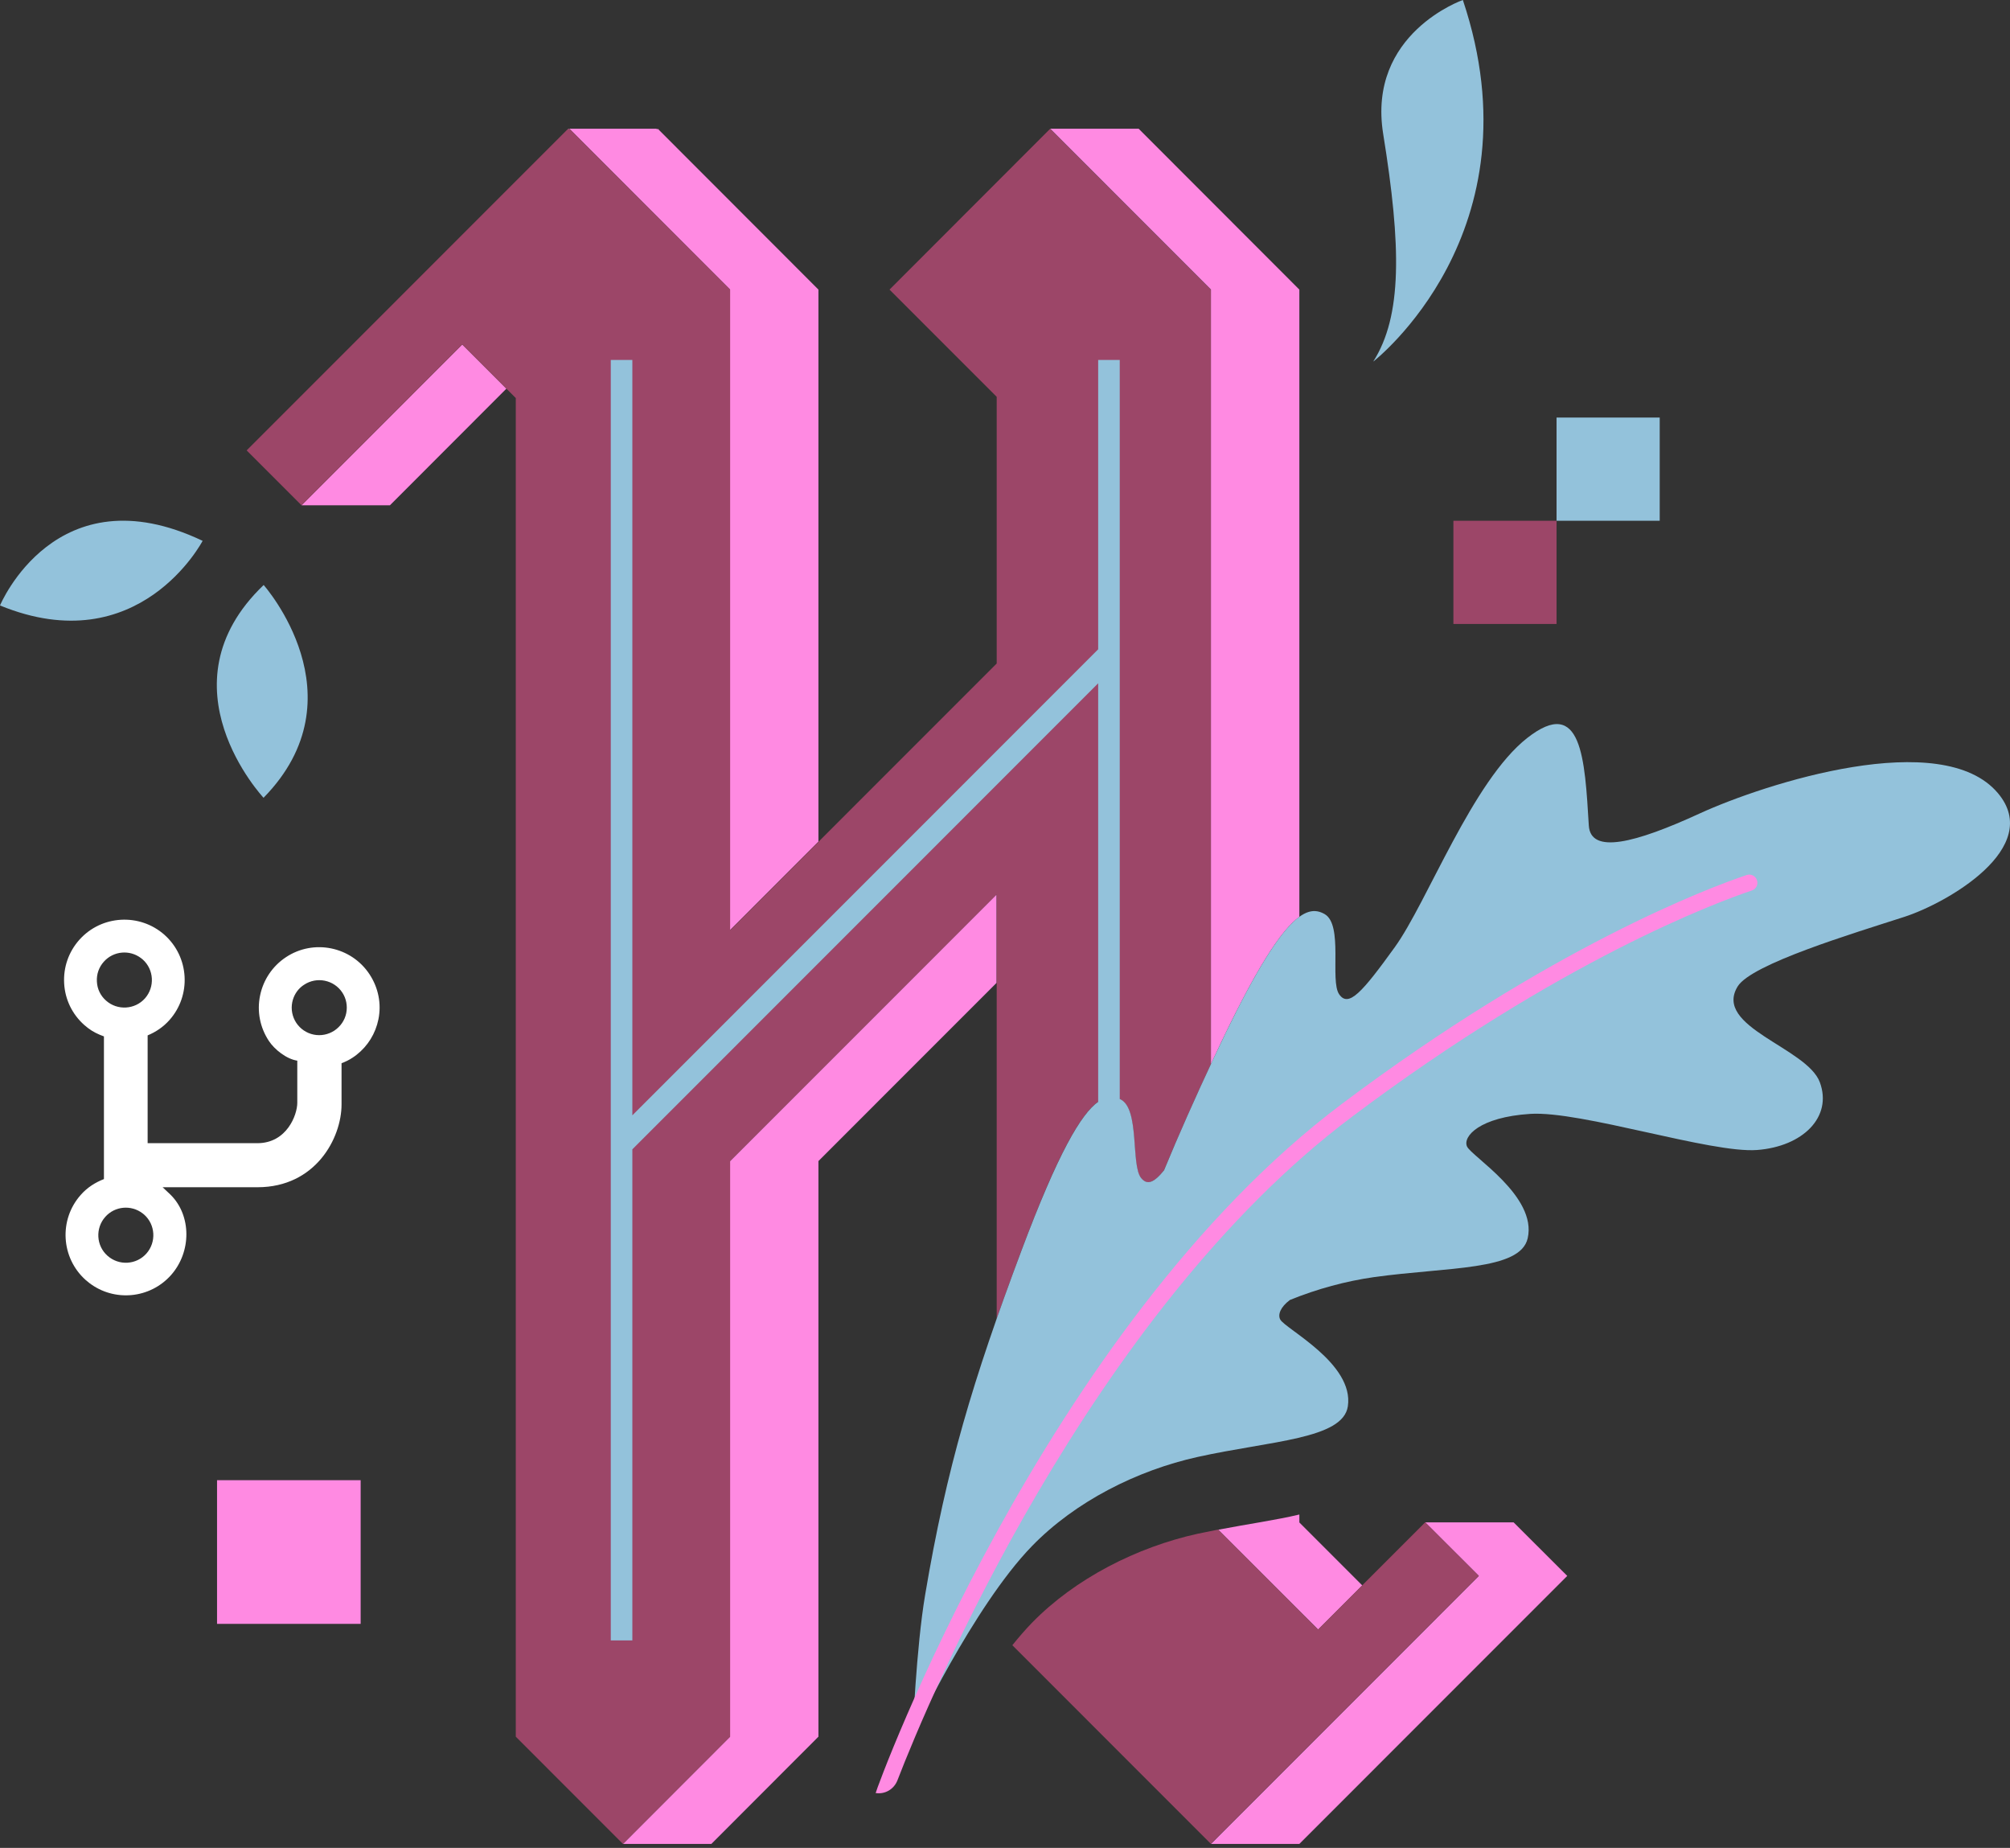 <svg xmlns="http://www.w3.org/2000/svg" width="470" height="432" viewBox="0 0 470 432" fill="none" class="injected-svg" data-src="/h-dark.svg" xmlns:xlink="http://www.w3.org/1999/xlink">
<rect x="0" y="0" width="470" height="432" fill="#333333" stroke="none"/>
<path d="M86.397 227.755C82.111 221.272 73.33 219.469 66.849 223.782C63.739 225.847 61.57 229.036 60.812 232.747C60.055 236.433 60.786 240.197 62.877 243.36C64.184 245.347 67.006 247.595 69.515 247.961V257.815C69.515 260.638 67.058 267.252 60.185 267.252H34.522V242.053C36.404 241.269 38.155 240.119 39.618 238.472C44.793 232.669 44.27 223.729 38.468 218.554C32.667 213.404 23.729 213.901 18.555 219.704C16.046 222.527 14.791 226.134 15.001 229.898C15.21 233.662 16.882 237.113 19.704 239.622C19.992 239.857 20.279 240.093 20.567 240.328C21.717 241.217 22.997 241.818 24.304 242.288V275.643C22.292 276.427 20.41 277.603 18.894 279.328C13.72 285.131 14.243 294.071 20.044 299.247C20.332 299.482 20.593 299.717 20.907 299.953C26.708 304.37 35.045 303.638 39.984 298.097C44.793 292.686 44.793 284.19 39.906 279.328C39.174 278.623 38.573 278.047 38.024 277.551H60.211C73.827 277.551 79.864 266.023 79.864 258.207V248.562C80.752 248.222 81.641 247.804 82.451 247.255C82.764 247.046 83.078 246.837 83.366 246.601C86.005 244.536 87.808 241.635 88.488 238.289C89.219 234.682 88.488 230.918 86.397 227.755ZM22.658 229.48C22.553 227.755 23.128 226.108 24.278 224.827C26.525 222.292 30.341 221.978 32.98 223.991C33.111 224.095 33.242 224.2 33.372 224.304C36.012 226.657 36.247 230.735 33.895 233.401C31.543 236.041 27.44 236.276 24.8 233.924C23.494 232.774 22.736 231.205 22.658 229.48ZM34.235 293.052C31.883 295.692 27.832 295.953 25.14 293.574C22.475 291.222 22.266 287.118 24.618 284.478C26.865 281.942 30.681 281.629 33.32 283.641C33.451 283.746 33.581 283.85 33.712 283.955C36.352 286.308 36.587 290.385 34.235 293.052ZM80.961 236.851C80.622 238.524 79.629 239.962 78.191 240.929C76.754 241.87 75.029 242.21 73.356 241.87C71.684 241.53 70.221 240.537 69.28 239.126C68.339 237.688 67.999 235.963 68.339 234.29C68.653 232.774 69.463 231.44 70.691 230.499C70.822 230.395 70.978 230.29 71.109 230.212C74.062 228.251 78.087 229.062 80.047 232.042C80.961 233.427 81.301 235.152 80.961 236.851Z" fill="white"></path>
<path d="M321.102 84.536C321.102 84.536 360.25 54.266 342.061 0C342.061 0 319.665 7.79 323.428 31.289C327.688 57.664 327.897 73.871 321.102 84.536Z" fill="#93C2DB"></path>
<path d="M47.38 126.437C47.38 126.437 32.536 154.877 0 141.546C0 141.546 13.067 110.1 47.38 126.437Z" fill="#93C2DB"></path>
<path d="M61.649 136.763C61.649 136.763 84.829 162.824 61.623 186.506C61.623 186.48 37.031 160.314 61.649 136.763Z" fill="#93C2DB"></path>
<path d="M388.093 121.742V97.616H363.972V121.742H388.093Z" fill="#93C2DB"></path>
<path d="M363.972 145.871V121.744H339.851V145.871H363.972Z" fill="#9C4668"></path>
<path d="M308.218 380.959L318.541 370.634L303.828 355.917V354.061C298.496 355.342 291.806 356.283 284.855 357.616L308.218 380.959Z" fill="#FF8AE2"></path>
<path d="M70.508 118.125H91.18L118.411 90.862L108.088 80.536L70.508 118.125Z" fill="#FF8AE2"></path>
<path d="M170.704 217.43L191.375 196.753V67.702L153.795 30.087L153.639 30.244L153.482 30.087H133.124L170.704 67.702V217.43Z" fill="#FF8AE2"></path>
<path d="M353.925 355.891H333.254L345.798 368.412L320.736 393.48L308.218 406.001L283.156 431.069H303.828L328.89 406.001L341.408 393.48L366.47 368.412L353.925 355.891Z" fill="#FF8AE2"></path>
<path d="M170.704 406.001L145.668 431.069H166.34L191.375 406.001V271.434L233.032 229.768V209.091L170.704 271.434V406.001Z" fill="#FF8AE2"></path>
<path d="M132.967 30.243L133.123 30.087H132.836L132.967 30.243Z" fill="#FF8AE2"></path>
<path d="M238.808 292.424C251.691 258.025 257.336 254.862 261.936 257.005C266.535 259.149 264.34 272.401 266.796 275.407C268.208 277.159 269.776 276.558 272.154 273.63C275.368 265.866 278.975 257.763 283.13 248.797V67.702L245.55 30.113L207.996 67.702L233.058 92.77V155.113L170.73 217.456V67.702L133.15 30.113L132.993 30.27L132.836 30.113L57.676 105.291L70.508 118.125L108.088 80.536L120.606 93.057V406.001L145.668 431.069L170.73 406.001V271.434L233.058 209.091V308.291C234.809 303.246 236.717 298.018 238.808 292.424ZM333.254 355.891L308.192 380.959L284.829 357.59C283.234 357.904 281.64 358.218 280.046 358.558C265.856 361.694 251.43 368.987 241.29 379.391C239.775 380.959 238.233 382.737 236.717 384.619L283.13 431.043L308.192 405.975L320.71 393.454L345.772 368.386L333.254 355.891Z" fill="#9C4668"></path>
<path d="M283.156 248.797C283.391 248.274 283.627 247.778 283.862 247.255C293.688 226.213 299.646 217.377 303.828 214.345V67.702L266.248 30.087H245.576L283.156 67.676V248.797Z" fill="#FF8AE2"></path>
<path d="M467.188 185.435C454.095 169.855 412.778 183.16 397.516 190.14C382.28 197.145 371.931 199.759 371.513 192.989C370.573 177.54 369.919 162.484 357.114 172.522C344.308 182.559 333.75 210.895 326.146 221.429C318.541 231.963 315.326 235.649 313.131 232.434C310.936 229.245 314.15 216.201 309.734 213.691C305.317 211.182 299.437 213.901 283.862 247.229C279.393 256.796 275.577 265.37 272.18 273.604C269.802 276.531 268.234 277.132 266.823 275.381C264.392 272.375 266.561 259.122 261.962 256.979C261.91 256.953 261.883 256.953 261.831 256.926V84.143H256.787V151.793L147.863 260.743V84.143H142.819V383.495H147.863V268.689L256.787 159.739V257.58C252.789 260.429 247.432 269.473 238.834 292.398C227.492 322.668 221.35 343.057 216.333 372.804C214.242 385.089 213.38 405.74 213.38 405.74C213.38 405.74 227.596 375.548 241.316 361.433C251.456 351.003 265.882 343.736 280.072 340.599C297.059 336.835 314.046 336.443 315.17 328.758C316.659 318.747 300.561 310.696 299.359 308.474C298.758 307.35 299.385 305.572 301.632 303.899C308.009 301.312 314.673 299.508 321.259 298.567C338.507 296.162 355.493 297.077 357.218 289.496C359.492 279.642 344.047 270.336 343.028 268.01C342.009 265.683 345.955 261.161 357.819 260.403C369.684 259.645 400.103 269.656 410.844 268.846C421.585 268.036 428.537 261.109 425.531 253.006C422.526 244.902 400.495 240.093 406.323 230.604C409.564 225.35 433.319 218.214 445.288 214.345C455.245 211.13 477.903 198.191 467.188 185.435Z" fill="#93C2DB"></path>
<path d="M84.333 346.037H50.751V379.626H84.333V346.037Z" fill="#FF8AE2"></path>
<path d="M204.756 419.175C204.886 418.234 244.243 310.304 313.758 258.077C362.654 221.35 399.685 207.496 408.414 204.569C409.459 204.203 410.609 204.83 410.87 205.902C411.132 206.869 410.583 207.862 409.642 208.176C401.514 210.895 364.849 224.461 316.058 261.135C254.88 307.089 217.143 397.27 209.852 416.195C209.042 418.287 206.951 419.515 204.756 419.175Z" fill="#FF8AE2"></path>
</svg>